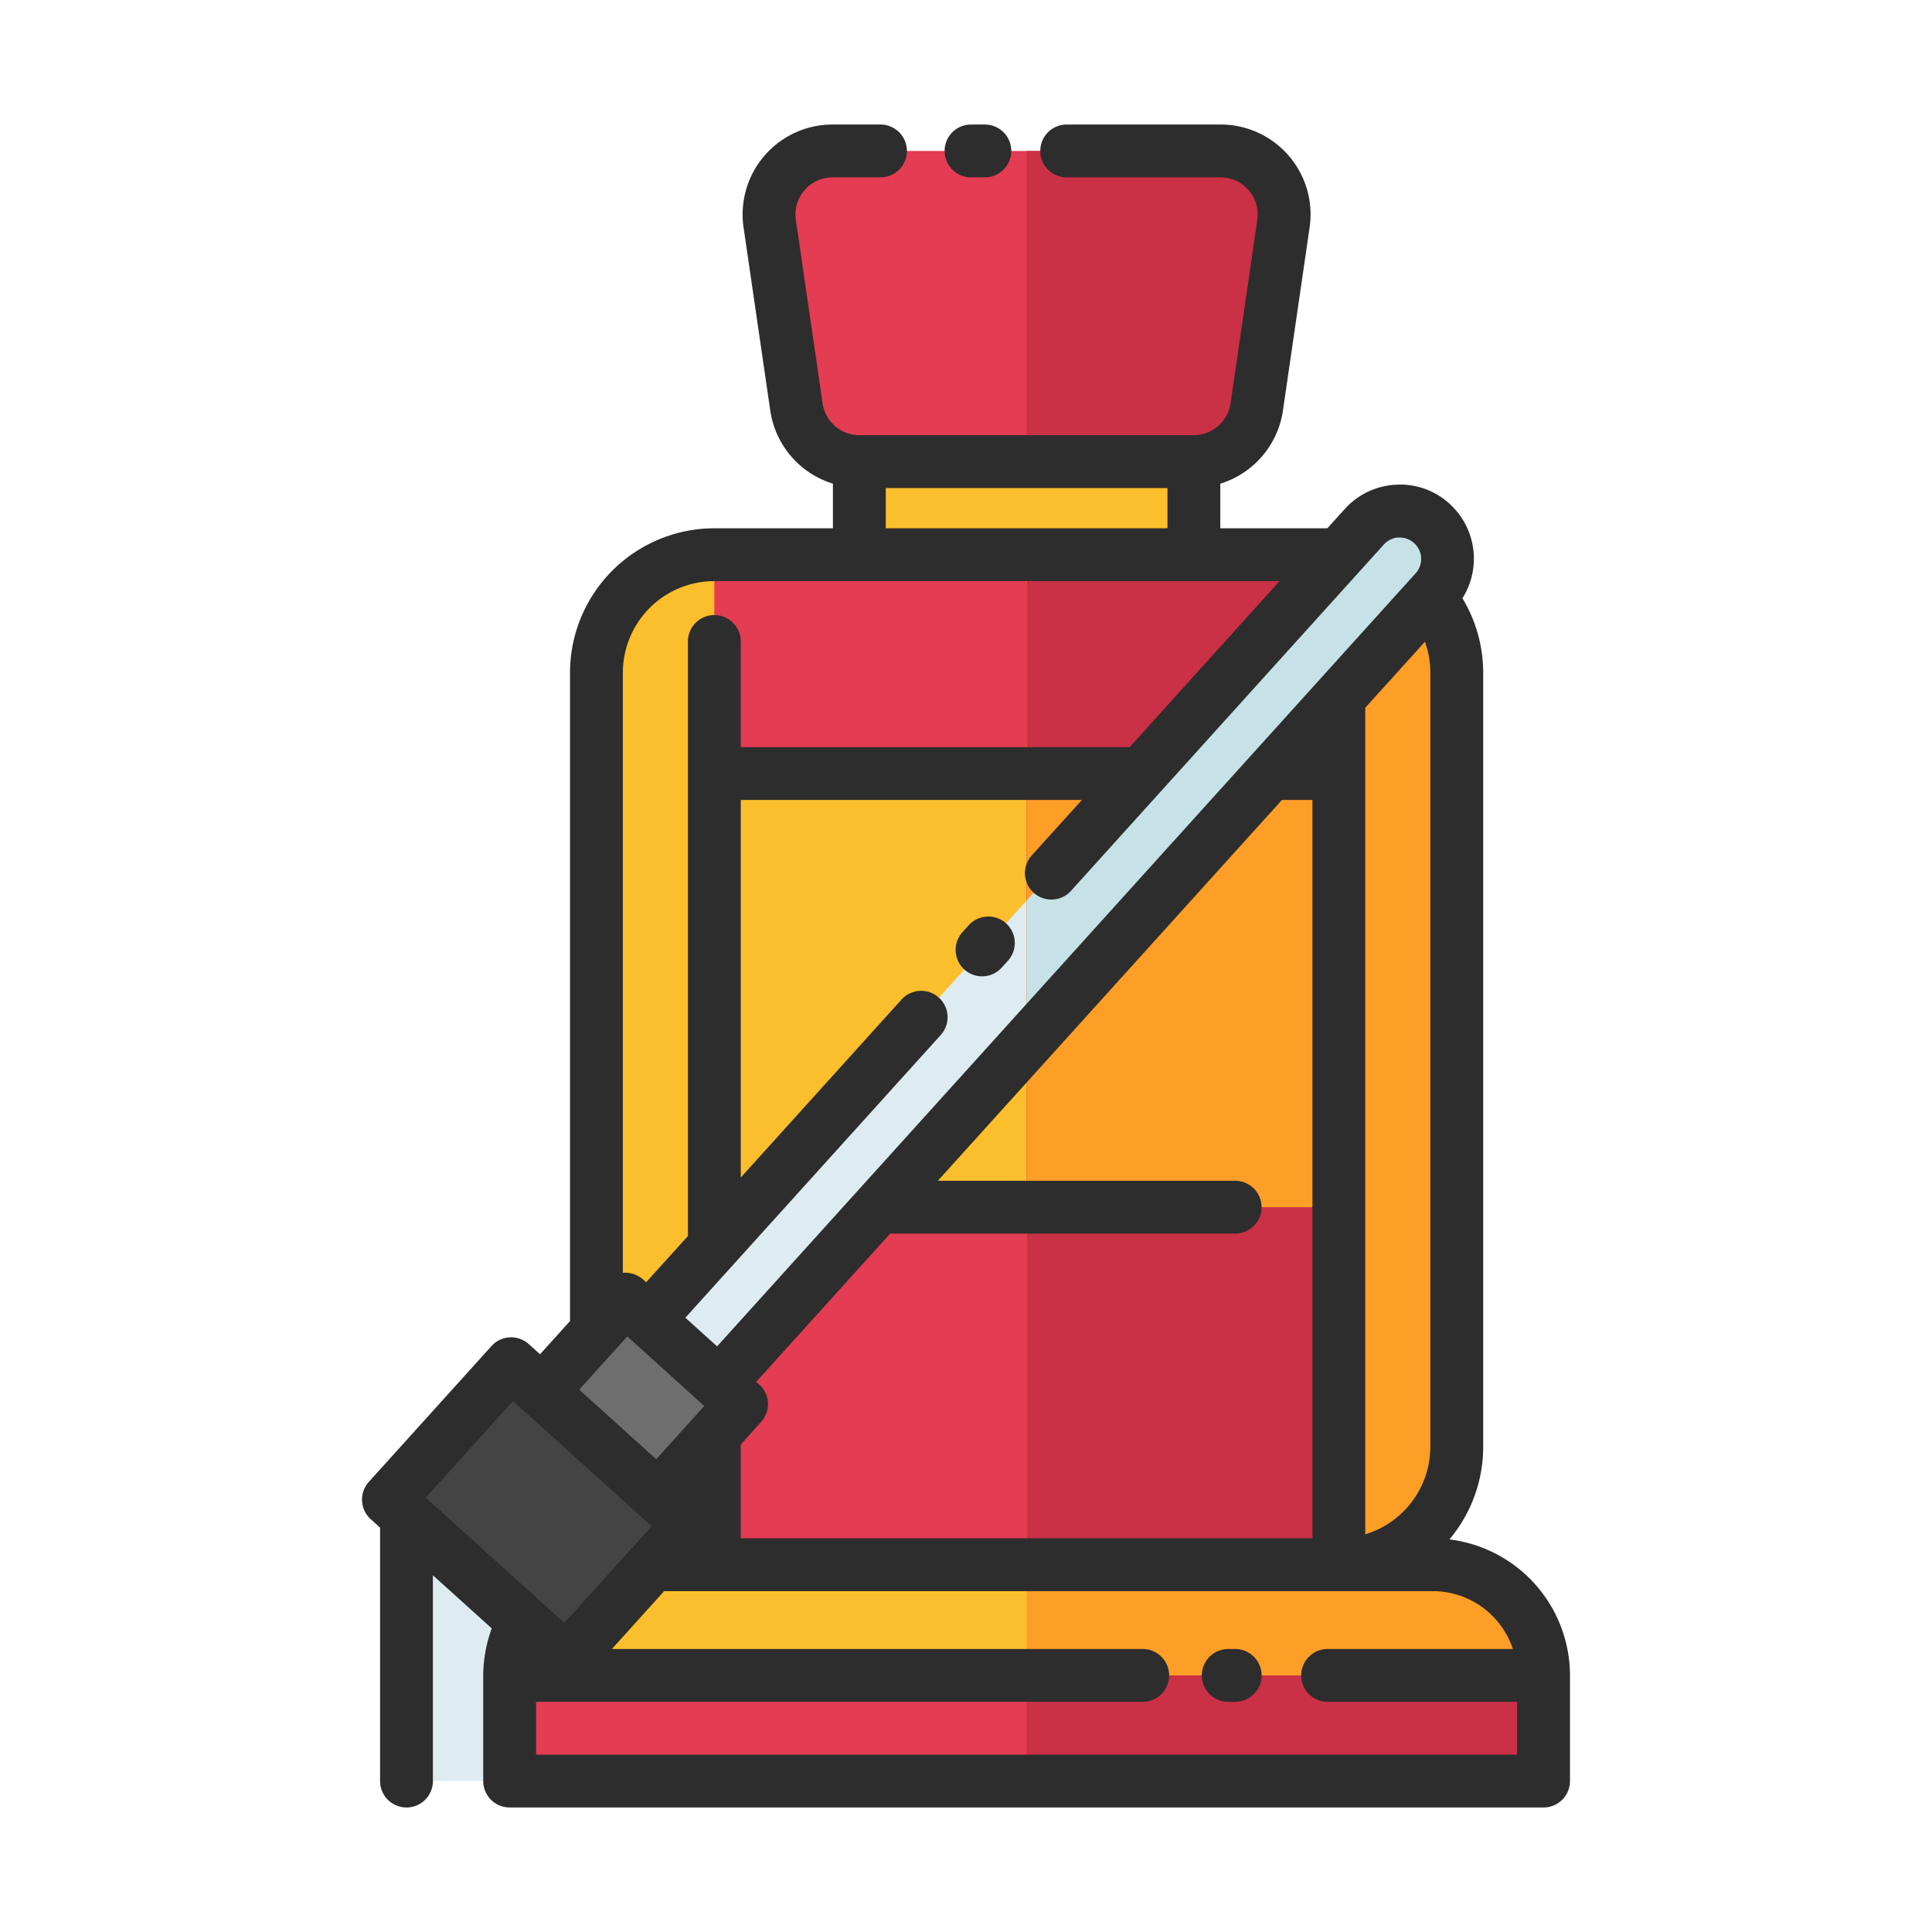 <svg id="Layer_1" height="512" viewBox="0 0 128 128" width="512" xmlns="http://www.w3.org/2000/svg" data-name="Layer 1"><path d="m38.14 102.625-11.208-2.198v17.573h11.208z" fill="#deecf1"/><path d="m79.1 30.584h-22.168a4.207 4.207 0 0 1 -4.163-3.6l-1.769-12.17a4.207 4.207 0 0 1 4.159-4.814h25.713a4.207 4.207 0 0 1 4.163 4.814l-1.774 12.17a4.207 4.207 0 0 1 -4.161 3.6z" fill="#e43c53"/><path d="m56.932 30.584h22.166v6.166h-22.166z" fill="#fbbe2c"/><path d="m47.328 36.75h41.372a7.812 7.812 0 0 1 7.812 7.812v51.292a7.812 7.812 0 0 1 -7.812 7.812h-41.372a7.813 7.813 0 0 1 -7.813-7.813v-51.29a7.813 7.813 0 0 1 7.813-7.813z" fill="#fbbe2c"/><path d="m33.765 111h68.5v7h-68.5z" fill="#e43c53"/><path d="m47.328 36.75h41.375v66.917h-41.375z" fill="#e43c53"/><path d="m47.328 51.25h41.375v28.729h-41.375z" fill="#fbbe2c"/><path d="m70.073 25.133a3.167 3.167 0 0 1 3.167 3.167v70.788a0 0 0 0 1 0 0h-6.333a0 0 0 0 1 0 0v-70.788a3.167 3.167 0 0 1 3.167-3.167z" fill="#deecf1" transform="matrix(.742 .67 -.67 .742 59.716 -30.952)"/><path d="m35.432 87.753h10.375v13.917h-10.375z" fill="#6e6e6e" transform="matrix(.742 .67 -.67 .742 73.973 -2.796)"/><path d="m41.1 103.667h53.832a7.333 7.333 0 0 1 7.333 7.333 0 0 0 0 1 0 0h-68.5a0 0 0 0 1 0 0 7.333 7.333 0 0 1 7.335-7.333z" fill="#fbbe2c"/><path d="m27.751 94.106h15.875v12.125h-15.875z" fill="#444" transform="matrix(.742 .67 -.67 .742 76.359 1.917)"/><path d="m80.872 10h-12.857v20.584h11.085a4.207 4.207 0 0 0 4.163-3.6l1.774-12.17a4.207 4.207 0 0 0 -4.165-4.814z" fill="#ca3046"/><path d="m88.7 36.75h-20.685v66.917h20.685a7.812 7.812 0 0 0 7.813-7.813v-51.291a7.812 7.812 0 0 0 -7.813-7.813z" fill="#fd9e27"/><path d="m68.015 36.75h20.688v66.917h-20.688z" fill="#ca3046"/><path d="m68.015 51.25h20.688v28.729h-20.688z" fill="#fd9e27"/><path d="m90.39 34.9-22.375 24.765v9.447l27.074-29.967a3.167 3.167 0 1 0 -4.7-4.246z" fill="#c7e2e7"/><path d="m68.015 103.667v7.333h34.25a7.333 7.333 0 0 0 -7.333-7.333z" fill="#fd9e27"/><path d="m68.015 111h34.25v7h-34.25z" fill="#ca3046"/><g fill="#2d2d2d"><path d="m64.333 11.75h.917a1.75 1.75 0 0 0 0-3.5h-.917a1.75 1.75 0 0 0 0 3.5z"/><path d="m81.833 109.25h-.458a1.75 1.75 0 0 0 0 3.5h.458a1.75 1.75 0 0 0 0-3.5z"/><path d="m64.181 61.3-.415.459a1.75 1.75 0 1 0 2.6 2.348l.415-.459a1.75 1.75 0 0 0 -2.6-2.348z"/><path d="m96.027 101.99a9.516 9.516 0 0 0 2.238-6.135v-51.292a9.575 9.575 0 0 0 -1.374-4.927 4.914 4.914 0 0 0 -.854-6.26 4.831 4.831 0 0 0 -3.545-1.263 4.887 4.887 0 0 0 -3.4 1.614l-1.152 1.273h-7.092v-2.955a5.978 5.978 0 0 0 4.145-4.81l1.773-12.169a5.957 5.957 0 0 0 -5.895-6.816h-10.2a1.75 1.75 0 0 0 0 3.5h10.2a2.457 2.457 0 0 1 2.429 2.812l-1.773 12.17a2.471 2.471 0 0 1 -2.432 2.1h-22.162a2.471 2.471 0 0 1 -2.432-2.1l-1.774-12.17a2.459 2.459 0 0 1 2.432-2.812h3.175a1.75 1.75 0 0 0 0-3.5h-3.176a5.957 5.957 0 0 0 -5.895 6.816l1.774 12.169a5.978 5.978 0 0 0 4.145 4.81v2.955h-7.855a9.574 9.574 0 0 0 -9.562 9.563v42.96l-1.986 2.2-.743-.671a1.749 1.749 0 0 0 -2.472.126l-8.128 9a1.75 1.75 0 0 0 .126 2.472l.619.559v16.791a1.75 1.75 0 0 0 3.5 0v-13.634l3.9 3.521a9.093 9.093 0 0 0 -.566 3.113v7a1.75 1.75 0 0 0 1.75 1.75h68.5a1.75 1.75 0 0 0 1.75-1.75v-7a9.091 9.091 0 0 0 -7.988-9.01zm-46.95-.073v-6.217l1.354-1.5a1.75 1.75 0 0 0 -.126-2.472l-.2-.181 8.869-9.817h22.859a1.75 1.75 0 0 0 0-3.5h-19.7l22.798-25.23h2.021v48.917zm45.329-59.4a6.072 6.072 0 0 1 .358 2.05v51.287a6.072 6.072 0 0 1 -4.312 5.8v-54.765zm-1.739-6.9a1.417 1.417 0 0 1 1.123 2.365l-46.281 51.218-1.645-1.485-.457-.413 16.922-18.733a1.75 1.75 0 0 0 -2.6-2.346l-10.652 11.793v-25.016h22.6l-3.32 3.675a1.75 1.75 0 1 0 2.6 2.346l20.731-22.949a1.411 1.411 0 0 1 .98-.465zm-33.984-3.283h18.665v2.666h-18.665zm-11.356 6.166h37.451l-9.938 11h-25.763v-7a1.75 1.75 0 0 0 -3.5 0v39.39l-2.768 3.063-.2-.182a1.774 1.774 0 0 0 -1.262-.449c-.028 0-.054.01-.081.012v-39.771a6.069 6.069 0 0 1 6.061-6.063zm-5.767 50.042 5.1 4.609-3.184 3.525-5.1-4.609zm-7.572 4.278 9.183 8.3-5.781 6.4-9.183-8.3zm66.526 23.43h-65v-3.5h40.194a1.75 1.75 0 0 0 0-3.5h-35.168l3.46-3.833h50.932a5.591 5.591 0 0 1 5.3 3.833h-12.274a1.75 1.75 0 0 0 0 3.5h12.557z"/></g></svg>